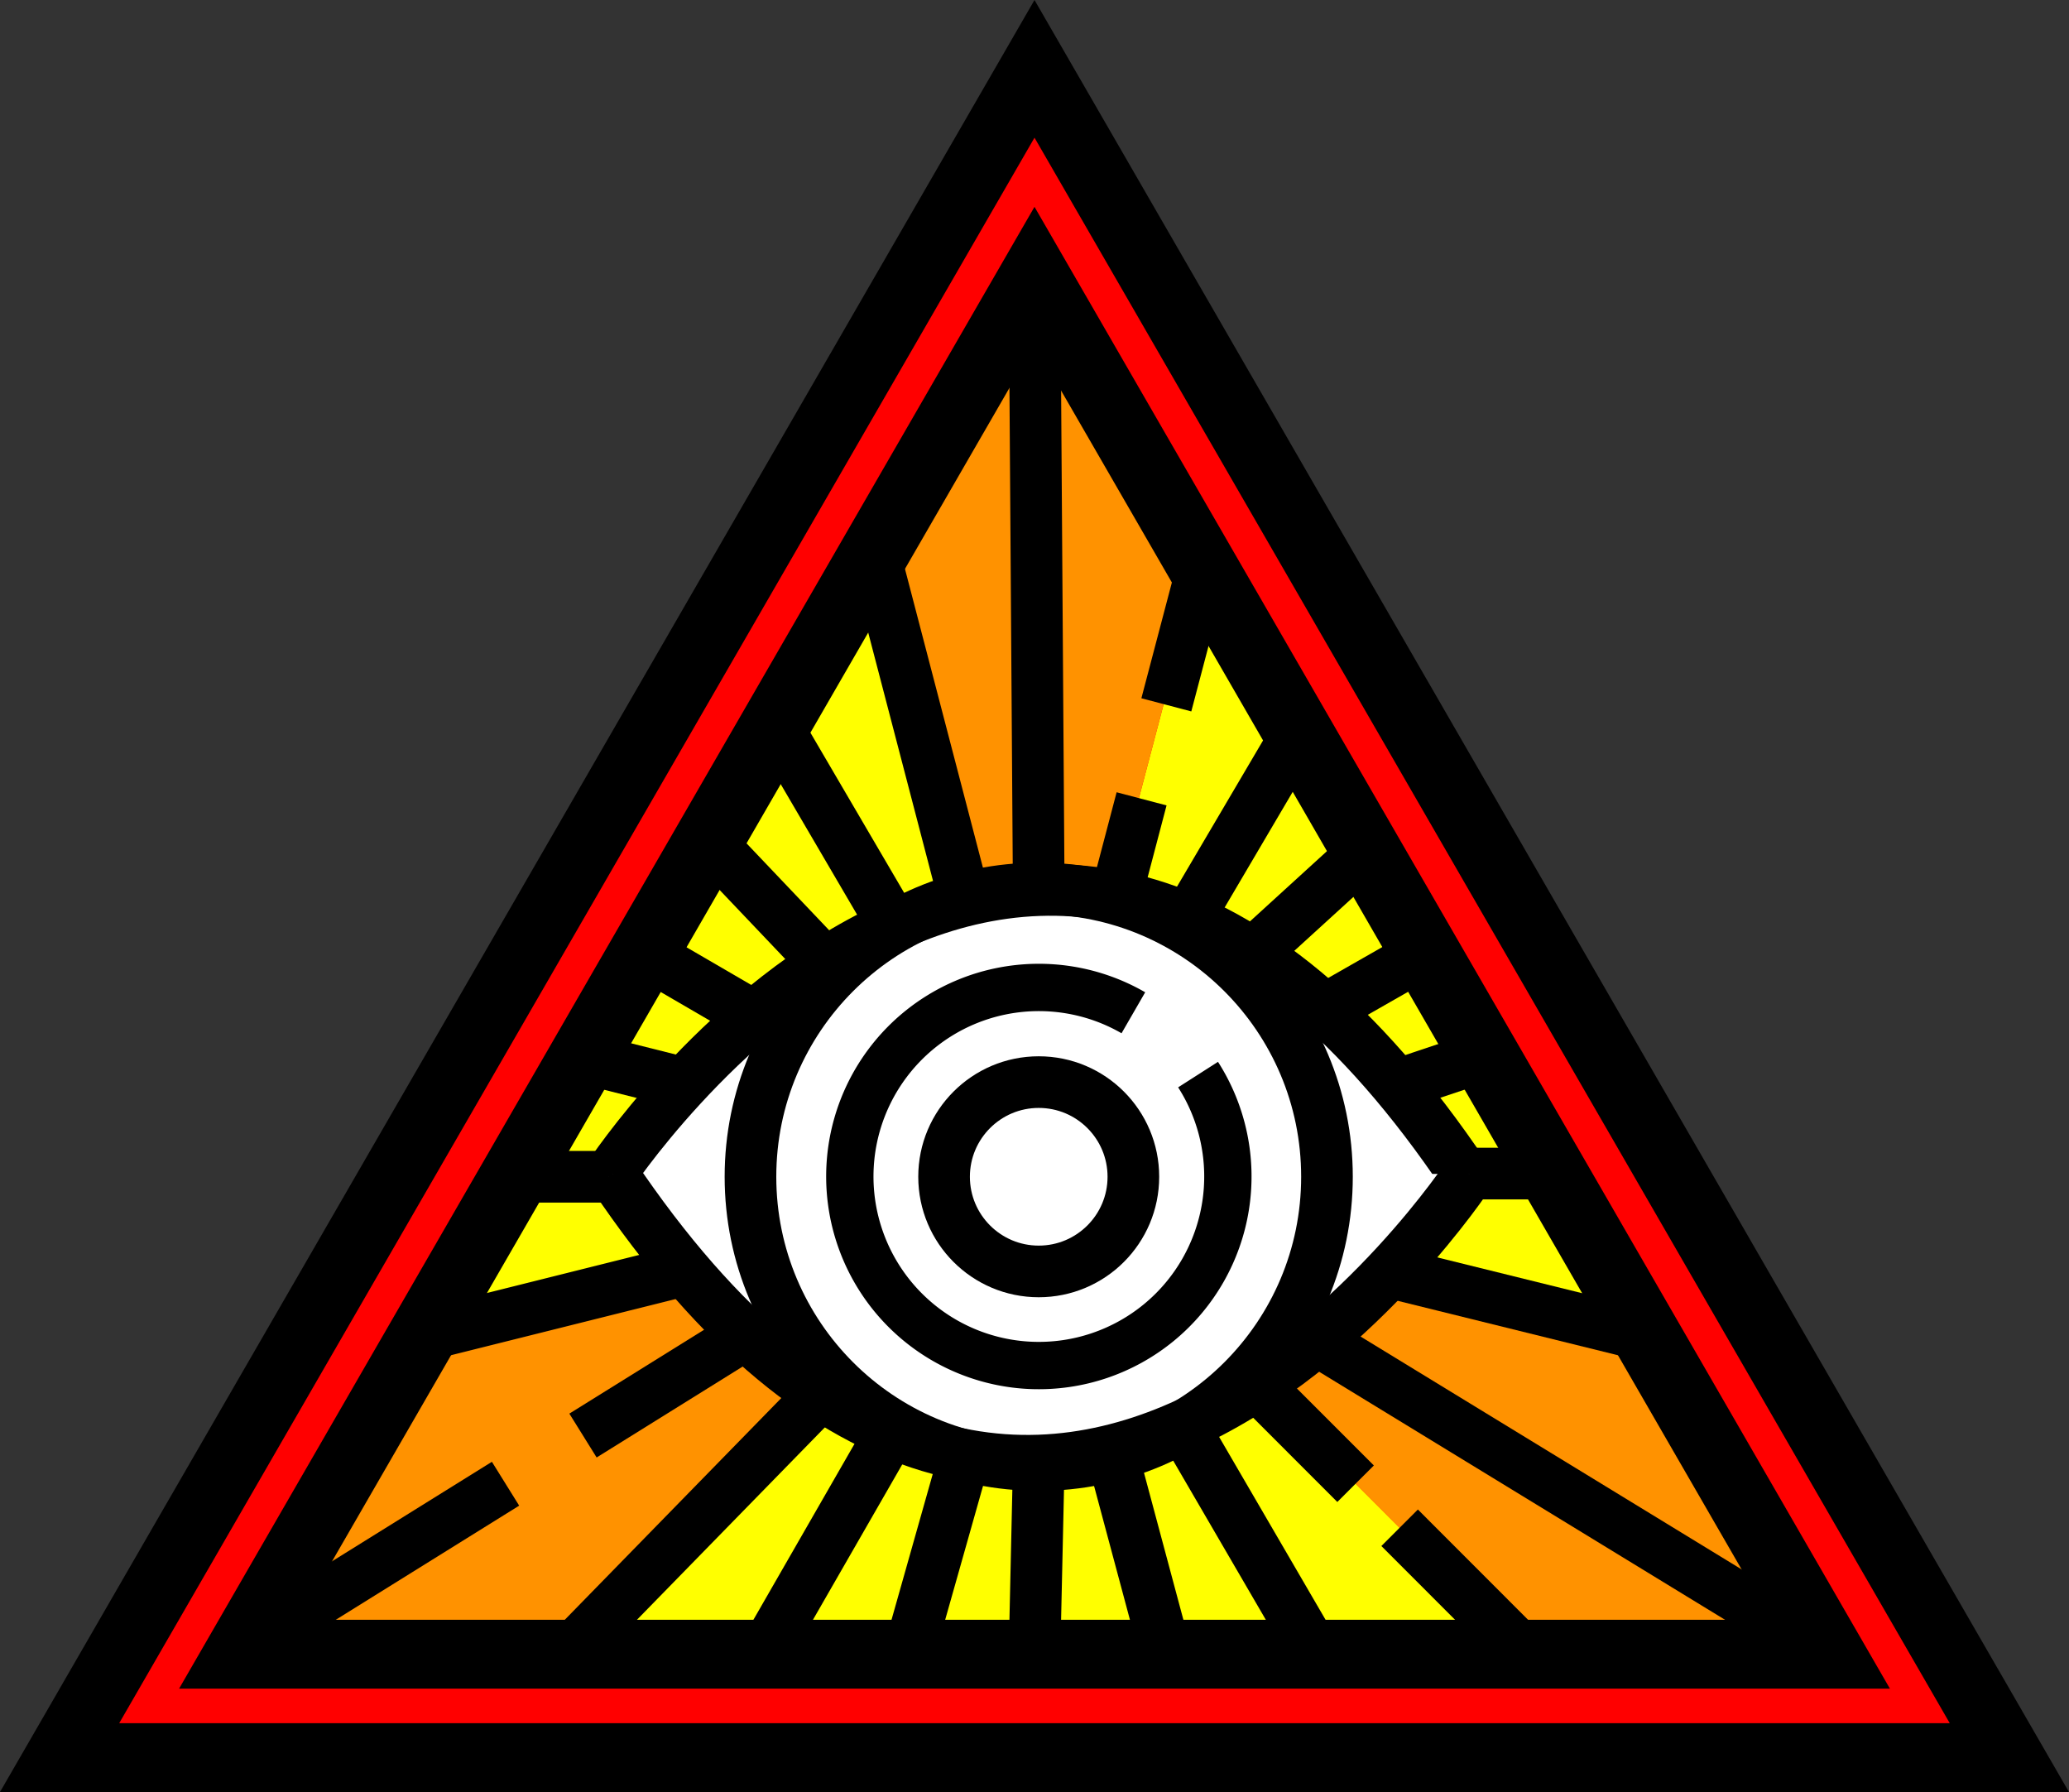 <svg xmlns="http://www.w3.org/2000/svg" viewBox="0 0 465.62 403.24"><rect x="0" y="0" width="465.62" height="403.24" fill="#333333" stroke="none"/><defs><style>.cls-1{fill:red;}.cls-1,.cls-4,.cls-5,.cls-6,.cls-7{stroke:#000;stroke-miterlimit:10;}.cls-1,.cls-6{stroke-width:15.49px;}.cls-2{fill:#ff0;}.cls-3{fill:#ff9200;}.cls-4,.cls-6,.cls-7{fill:none;}.cls-4,.cls-5{stroke-width:11.62px;}.cls-5{fill:#fff;}.cls-7{stroke-width:10.65px;}</style></defs><g id="Layer_2" data-name="Layer 2"><g id="Layer_2-2" data-name="Layer 2"><polygon class="cls-1" points="232.81 15.49 452.2 395.49 13.41 395.49 232.81 15.49"/></g><g id="Layer_9" data-name="Layer 9"><polyline class="cls-2" points="250.39 202.08 270.21 126.81 370.52 300.56 312.01 286.09 250.39 202.08"/><polyline class="cls-2" points="281.87 310.65 343.46 372.27 127.66 372.22 181.91 311.81 281.87 310.65"/><polyline class="cls-2" points="152.94 286.09 95.1 300.56 197.34 126.81 217.13 202.63 152.94 286.09"/></g><g id="Layer_8" data-name="Layer 8"><polyline class="cls-3" points="217.13 202.63 197.34 126.81 232.81 62.03 270.21 126.81 250.39 202.08 217.13 202.63"/><polyline class="cls-3" points="152.94 286.09 95.1 300.56 53.72 372.22 127.66 372.22 187.84 310.61 152.94 286.09"/><polyline class="cls-3" points="281.87 310.65 343.46 372.27 411.9 372.22 370.52 300.56 312.01 286.09 281.87 310.65"/></g><g id="Layer_6" data-name="Layer 6"><line class="cls-4" x1="233.76" y1="199.92" x2="232.81" y2="62.03"/><line class="cls-4" x1="197.34" y1="126.81" x2="217.13" y2="202.63"/><line class="cls-4" x1="266.24" y1="208.65" x2="292.1" y2="164.72"/><line class="cls-4" x1="279.17" y1="217.13" x2="307.46" y2="191.33"/><line class="cls-4" x1="293.31" y1="229.94" x2="320.72" y2="214.29"/><line class="cls-4" x1="201.28" y1="208.65" x2="171.8" y2="158.29"/><line class="cls-4" x1="187.84" y1="219.06" x2="158.9" y2="188.62"/><line class="cls-4" x1="144.9" y1="214.29" x2="171.8" y2="229.94"/><line class="cls-4" x1="131.2" y1="238.03" x2="152.94" y2="243.49"/><line class="cls-4" x1="115.74" y1="264.79" x2="139.57" y2="264.79"/><line class="cls-4" x1="152.94" y1="286.09" x2="95.1" y2="300.55"/><line class="cls-4" x1="187.84" y1="310.6" x2="127.66" y2="372.22"/><line class="cls-4" x1="201.28" y1="320.93" x2="171.8" y2="372.22"/><line class="cls-4" x1="217.13" y1="327.5" x2="204.48" y2="372.22"/><line class="cls-4" x1="233.76" y1="329.66" x2="232.81" y2="372.22"/><line class="cls-4" x1="250.39" y1="327.5" x2="262.38" y2="372.22"/><line class="cls-4" x1="266.24" y1="320.93" x2="296.1" y2="372.22"/><line class="cls-4" x1="398.92" y1="364.21" x2="299.59" y2="303.52"/><line class="cls-4" x1="312.01" y1="286.09" x2="370.52" y2="300.55"/><line class="cls-4" x1="348.34" y1="264.07" x2="328.56" y2="264.07"/><line class="cls-4" x1="314.98" y1="343.77" x2="343.46" y2="372.27"/><line class="cls-4" x1="281.87" y1="310.65" x2="305.07" y2="333.86"/><line class="cls-4" x1="131.2" y1="323.02" x2="167.22" y2="300.6"/><line class="cls-4" x1="52.05" y1="372.27" x2="113.77" y2="333.86"/><line class="cls-4" x1="314.98" y1="243.96" x2="336.39" y2="236.78"/><line class="cls-4" x1="271.24" y1="125.35" x2="262.48" y2="158.6"/><line class="cls-4" x1="251.42" y1="200.62" x2="256.91" y2="179.75"/></g><g id="Layer_7" data-name="Layer 7"><path class="cls-5" d="M137,264.79s95.24-145.22,192.8,0"/><path class="cls-5" d="M330.63,264.15s-95.24,145.22-192.8,0"/></g><g id="Layer_2_copy" data-name="Layer 2 copy"><polygon class="cls-6" points="232.81 62.03 411.9 372.22 53.72 372.22 232.81 62.03"/></g><g id="Layer_4" data-name="Layer 4"><circle class="cls-4" cx="233.76" cy="264.79" r="64.87"/></g><g id="Layer_4_copy" data-name="Layer 4 copy"><circle class="cls-4" cx="233.76" cy="264.79" r="21.3"/></g><g id="Layer_4_copy_2" data-name="Layer 4 copy 2"><path class="cls-7" d="M269.62,241.8a42.54,42.54,0,1,1-14.56-13.91"/></g></g></svg>
